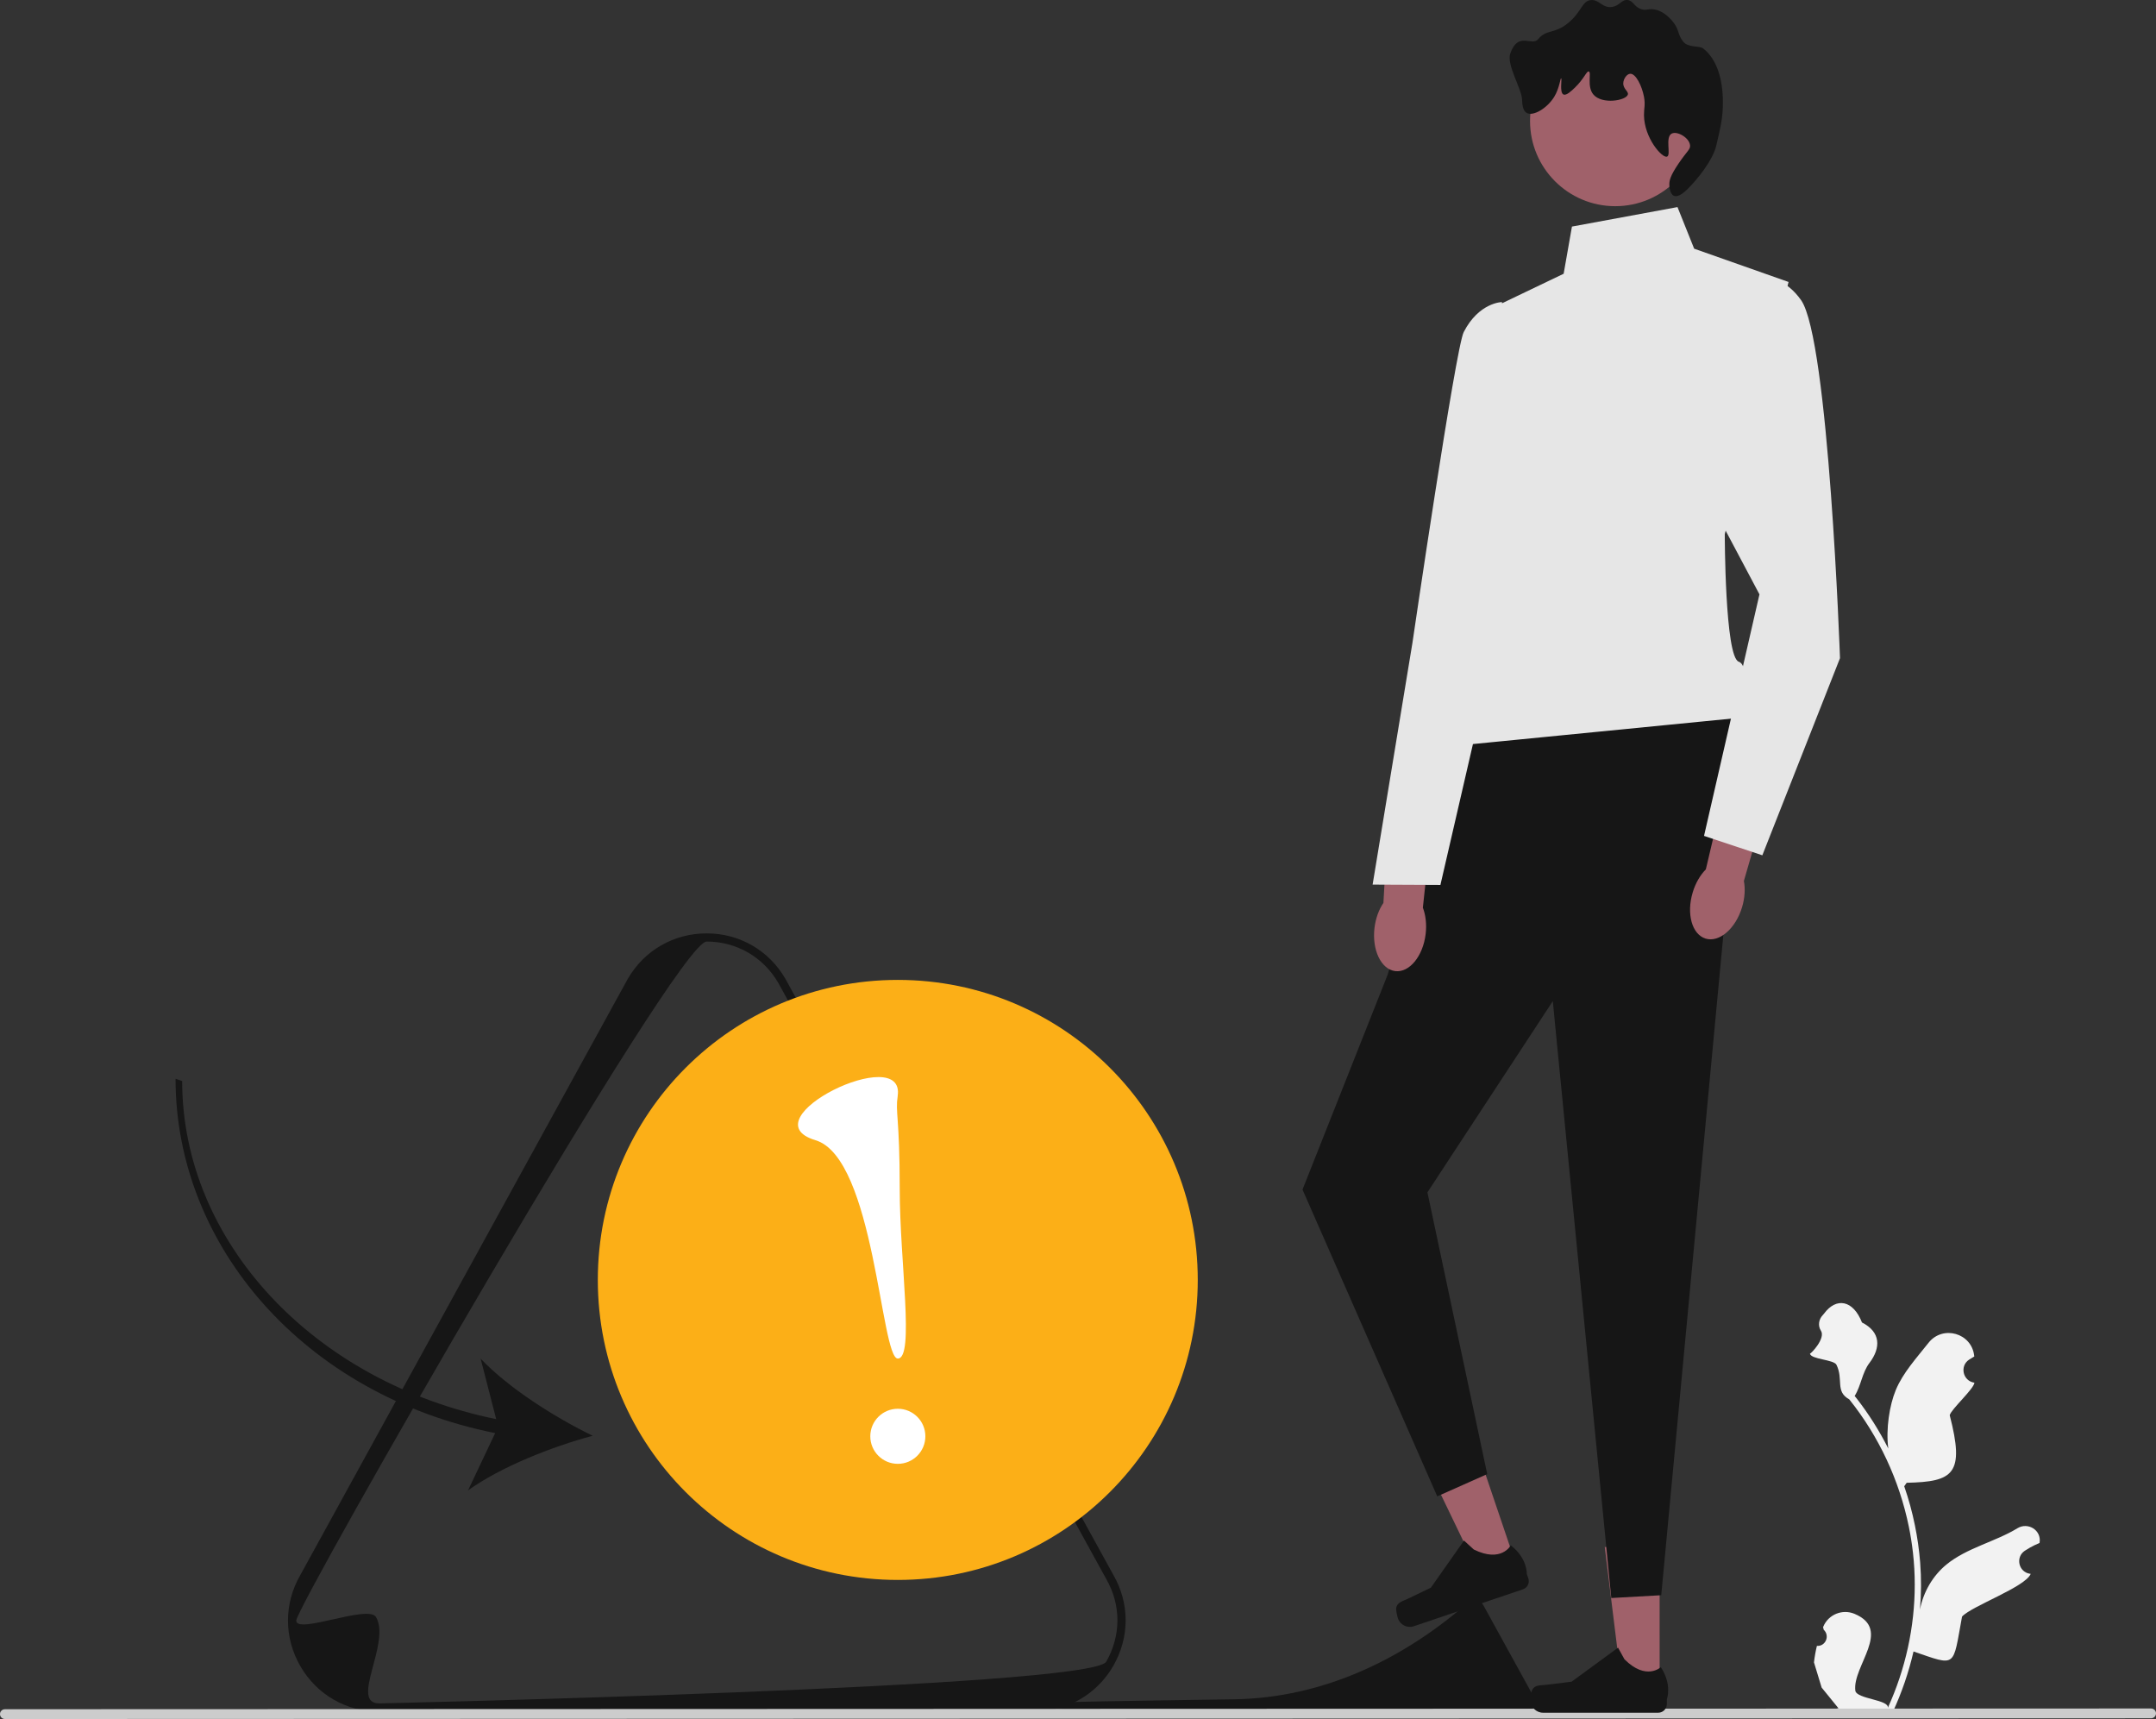 <?xml version="1.0" encoding="UTF-8"?>
<svg id="Camada_1" data-name="Camada 1" xmlns="http://www.w3.org/2000/svg" viewBox="0 0 524.67 418.27">
  <rect x="0" y="0" width="524.67" height="418.27" fill="#333333" stroke="none"/>
  <defs>
    <style>
      .cls-1 {
        fill: #f2f2f2;
      }

      .cls-2 {
        fill: #e6e6e6;
      }

      .cls-3 {
        fill: #fff;
      }

      .cls-4 {
        fill: #fcaf17;
      }

      .cls-5 {
        fill: #a0616a;
      }

      .cls-6 {
        fill: #ccc;
      }

      .cls-7 {
        fill: #161616;
      }
    </style>
  </defs>
  <path class="cls-1" d="M442.17,400.48c2.07,.13,3.21-2.44,1.64-3.93l-.16-.62s.04-.1,.06-.15c1.23-2.94,4.63-4.33,7.57-3.11,9.31,3.85-.52,12.7,.22,18.69,.26,2.07,8.35,2.18,7.9,4.21,4.3-9.41,6.57-19.69,6.56-30.02,0-2.6-.14-5.19-.44-7.78-.24-2.12-.57-4.22-1-6.31-2.31-11.28-7.31-22.02-14.51-30.98-3.46-1.89-1.35-4.85-3.1-8.4-.63-1.28-6.22-1.31-6.45-2.71,.25,.03,3.86-3.72,2.67-5.58-.79-1.22-.54-2.78,.47-3.82,.1-.1,.19-.21,.28-.33,2.98-4.04,7.09-3.34,9.24,2.15,4.58,2.31,4.63,6.15,1.82,9.84-1.79,2.35-2.03,5.52-3.6,8.04,.16,.21,.33,.41,.49,.61,2.96,3.8,5.52,7.88,7.69,12.17-.61-4.77,.29-10.51,1.82-14.21,1.76-4.25,5.07-7.82,7.97-11.5,3.46-4.39,10.51-2.4,11.12,3.16,0,.05,.01,.11,.02,.16-.43,.24-.85,.5-1.26,.77-2.34,1.55-1.53,5.17,1.24,5.6h.06c-.15,1.55-5.63,6.42-6.02,7.92,3.71,14.31,.93,16.2-10.47,16.44l-.6,.85c1.08,3.11,1.95,6.29,2.6,9.51,.61,2.99,1.04,6.01,1.28,9.05,.3,3.83,.27,7.68-.05,11.5l.02-.14c.82-4.21,3.1-8.15,6.42-10.87,4.94-4.06,11.93-5.56,17.27-8.83,2.57-1.57,5.86,.46,5.41,3.44l-.02,.14c-.79,.32-1.57,.7-2.32,1.12-.43,.24-.85,.5-1.26,.77-2.34,1.55-1.53,5.18,1.24,5.6h.06s.08,.02,.13,.03c-1.36,3.24-14.34,7.8-16.71,10.39-2.31,12.5-1.18,12.13-11.81,8.49h0c-1.16,5.06-2.86,10.01-5.04,14.73h-18.02c-.06-.19-.12-.4-.18-.6,1.67,.1,3.35,0,4.99-.3-1.34-1.64-2.68-3.29-4.01-4.93-.03-.03-.06-.06-.08-.1l-.02-.03-1.86-6.11c.15-1.35,.39-2.7,.71-4.02h0s0,0,0,0h0Z"/>
  <path class="cls-7" d="M251.74,416.42l-159.46,.06c-8.01,0-15.19-4.14-19.19-11.07-2-3.47-3.01-7.27-3.01-11.08,0-3.81,1-7.61,3-11.08l79.68-145.05c4-6.94,11.18-11.08,19.19-11.09s15.19,4.14,19.19,11.07l79.79,145.01c2,3.46,3,7.26,3,11.06,0,3.8-1,7.61-3,11.08-4,6.94-11.18,11.08-19.19,11.09h0Zm-179.65-22.1c0,3.46,17.6-4,19.42-.85,3.65,6.31-6.51,21,.78,21,0,0,173.27-3.83,176.91-10.14,1.82-3.16,2.73-6.62,2.73-10.08s-.91-6.92-2.74-10.08l-79.79-145.01c-3.64-6.29-10.16-10.06-17.45-10.06-7.28,0-99.86,161.75-99.86,165.21h0Z"/>
  <path class="cls-7" d="M253.52,414.42c-2,4,91.61,2.77,92.72,2.77,0,0,26.31-.58,26.86-1.54,.28-.48,.41-1.01,.41-1.53s-.14-1.05-.42-1.53l-12.12-22.02c-.55-.96-1.54-1.53-2.65-1.53-.05,0-.11,.04-.2,.12-16.16,14.44-36.08,23.99-57.76,24.31-23.05,.34-46.73,.69-46.86,.94h0Z"/>
  <path class="cls-6" d="M0,417.08c0,.66,.53,1.19,1.19,1.19l522.29-.18c.66,0,1.19-.53,1.19-1.19,0-.66-.53-1.19-1.19-1.19l-522.29,.18C.53,415.89,0,416.42,0,417.08H0Z"/>
  <g>
    <polygon class="cls-5" points="403.88 411.31 394.83 411.31 390.52 376.42 403.87 376.42 403.88 411.31"/>
    <path class="cls-7" d="M372.89,411.11h0c-.28,.47-.43,2.01-.43,2.56h0c0,1.7,1.38,3.07,3.07,3.07h28.01c1.16-.01,2.09-.95,2.09-2.1v-1.17s1.38-3.51-1.47-7.82c0,0-3.54,3.38-8.84-1.91l-1.56-2.83-11.31,8.28-6.27,.77c-1.37,.17-2.59-.03-3.29,1.16h0Z"/>
  </g>
  <g>
    <polygon class="cls-5" points="369.2 381.47 360.63 384.37 345.37 352.7 358.01 348.42 369.2 381.47"/>
    <path class="cls-7" d="M339.78,391.21h0c-.11,.54,.24,2.04,.41,2.56h0c.54,1.61,2.29,2.47,3.89,1.92l26.53-8.98c1.1-.37,1.68-1.56,1.31-2.66l-.37-1.1s.19-3.76-3.9-6.94c0,0-2.27,4.34-8.99,1.02l-2.39-2.18-8.06,11.46-5.69,2.74c-1.24,.6-2.46,.8-2.75,2.16h0s0,0,0,0Z"/>
  </g>
  <polygon class="cls-7" points="355.23 179.09 337.68 237.19 316.97 289.45 349.76 364.09 361.92 358.68 347.37 290.12 377.88 243.59 392.11 388.83 404.27 388.15 420.76 212.84 423.11 174.68 355.23 179.09"/>
  <path class="cls-2" d="M408.21,50.39l-25.67,4.74-2.02,11.48-15.53,7.44-8.08,84.44s-13.5,17.57-2.69,22.97l68.9-6.78s3.37-12.49,0-13.68-3.39-31.02-3.39-31.02l15.52-61.37-22.97-8.1-4.06-10.13h0Z"/>
  <circle class="cls-5" cx="393.07" cy="29.44" r="20.73"/>
  <path class="cls-7" d="M406.8,32.51c-1.65,.91-.08,5.23-1.12,5.6-1.19,.43-5.55-4.53-5.61-10.08-.02-1.68,.37-2.49,0-4.48-.49-2.61-1.98-5.68-3.36-5.6-.82,.05-1.62,1.21-1.68,2.24-.08,1.45,1.32,2.02,1.12,2.8-.39,1.49-6.3,2.51-8.4,0-1.65-1.97-.38-5.42-1.12-5.6-.54-.13-1.13,1.77-3.36,3.92-.84,.81-2.09,2.01-2.8,1.68-1.02-.48-.28-3.88-.56-3.92-.23-.04-.38,2.35-1.68,4.48-1.67,2.74-5.11,4.85-6.72,3.92-.98-.57-1.06-2.16-1.12-3.36-.12-2.54-3.81-8.38-2.86-11.09,1.94-5.53,5.27-1.63,6.78-3.48,2.04-2.5,3.87-1.15,7.28-3.92,3.34-2.71,3.37-5.43,5.6-5.6,2.01-.16,2.73,1.99,5.04,1.68,1.96-.26,2.39-1.92,3.92-1.68,1.4,.22,1.5,1.69,3.36,2.24,1.19,.35,1.45-.16,2.8,0,2.81,.33,4.69,2.88,5.04,3.36,1.36,1.85,.83,2.62,2.24,4.48,1.22,1.6,3.91,.92,4.92,1.72,3.31,2.61,4.73,7.43,4.76,12.93,.02,3.84-.48,5.78-1.6,10.64-.85,3.68-4.78,8.44-6.95,10.57-.58,.57-2.21,2.17-3.36,1.68-1.09-.46-1.12-2.53-1.12-2.8,0-.94,.25-2.1,2.24-5.04,2.09-3.09,2.93-3.44,2.8-4.48-.22-1.84-3.16-3.52-4.48-2.8,0,0,0,0,0,0Z"/>
  <g>
    <path class="cls-5" d="M334.49,225.76c-.65,5.4,1.62,10.12,5.06,10.53s6.75-3.64,7.39-9.04c.28-2.36,0-4.6-.68-6.4l2.45-22.93-10.78-.92-1.27,22.7c-1.09,1.59-1.88,3.69-2.17,6.06h0Z"/>
    <path class="cls-2" d="M365.49,73.5s-5.59,.08-9.29,7.3c-1.97,3.84-12.48,75.63-12.48,75.63l-9.69,58.81,16.5,.08,12.86-55.69,10.82-32.3-8.72-53.83h0Z"/>
  </g>
  <path class="cls-5" d="M411.93,217.13c-1.58,5.21-.18,10.24,3.14,11.25s7.28-2.4,8.86-7.61c.69-2.28,.81-4.53,.45-6.42l6.42-22.15-10.46-2.79-5.22,22.13c-1.35,1.37-2.5,3.3-3.19,5.58h0s0,0,0,0Z"/>
  <path class="cls-2" d="M423.42,69.63s8.1-6.08,14.86,3.37c6.76,9.45,9.49,87.14,9.49,87.14l-18.9,47.97-14.19-4.72,13.49-58.77-23.66-44.58,18.9-30.4h0Z"/>
  <g>
    <circle class="cls-4" cx="218.48" cy="311.43" r="73"/>
    <g>
      <circle class="cls-3" cx="218.49" cy="349.48" r="6.7"/>
      <path class="cls-3" d="M218.46,266.68c-.62,4.09,.49,4.95,.49,22.59s3.67,41.29-.47,41.29-5.65-48.8-20.02-53.12c-16.89-5.08,21.99-23.99,19.99-10.75h0Z"/>
    </g>
  </g>
  <path class="cls-7" d="M120.5,348.7l-6.6,13.94c7.97-5.72,20.43-10.65,30.34-13.29-9.23-4.46-20.53-11.65-27.28-18.77l3.79,14.72c-44.47-9.06-76.41-43.18-76.42-82.26l-1.61-.55c.01,40.82,31.51,76.96,77.78,86.21Z"/>
</svg>